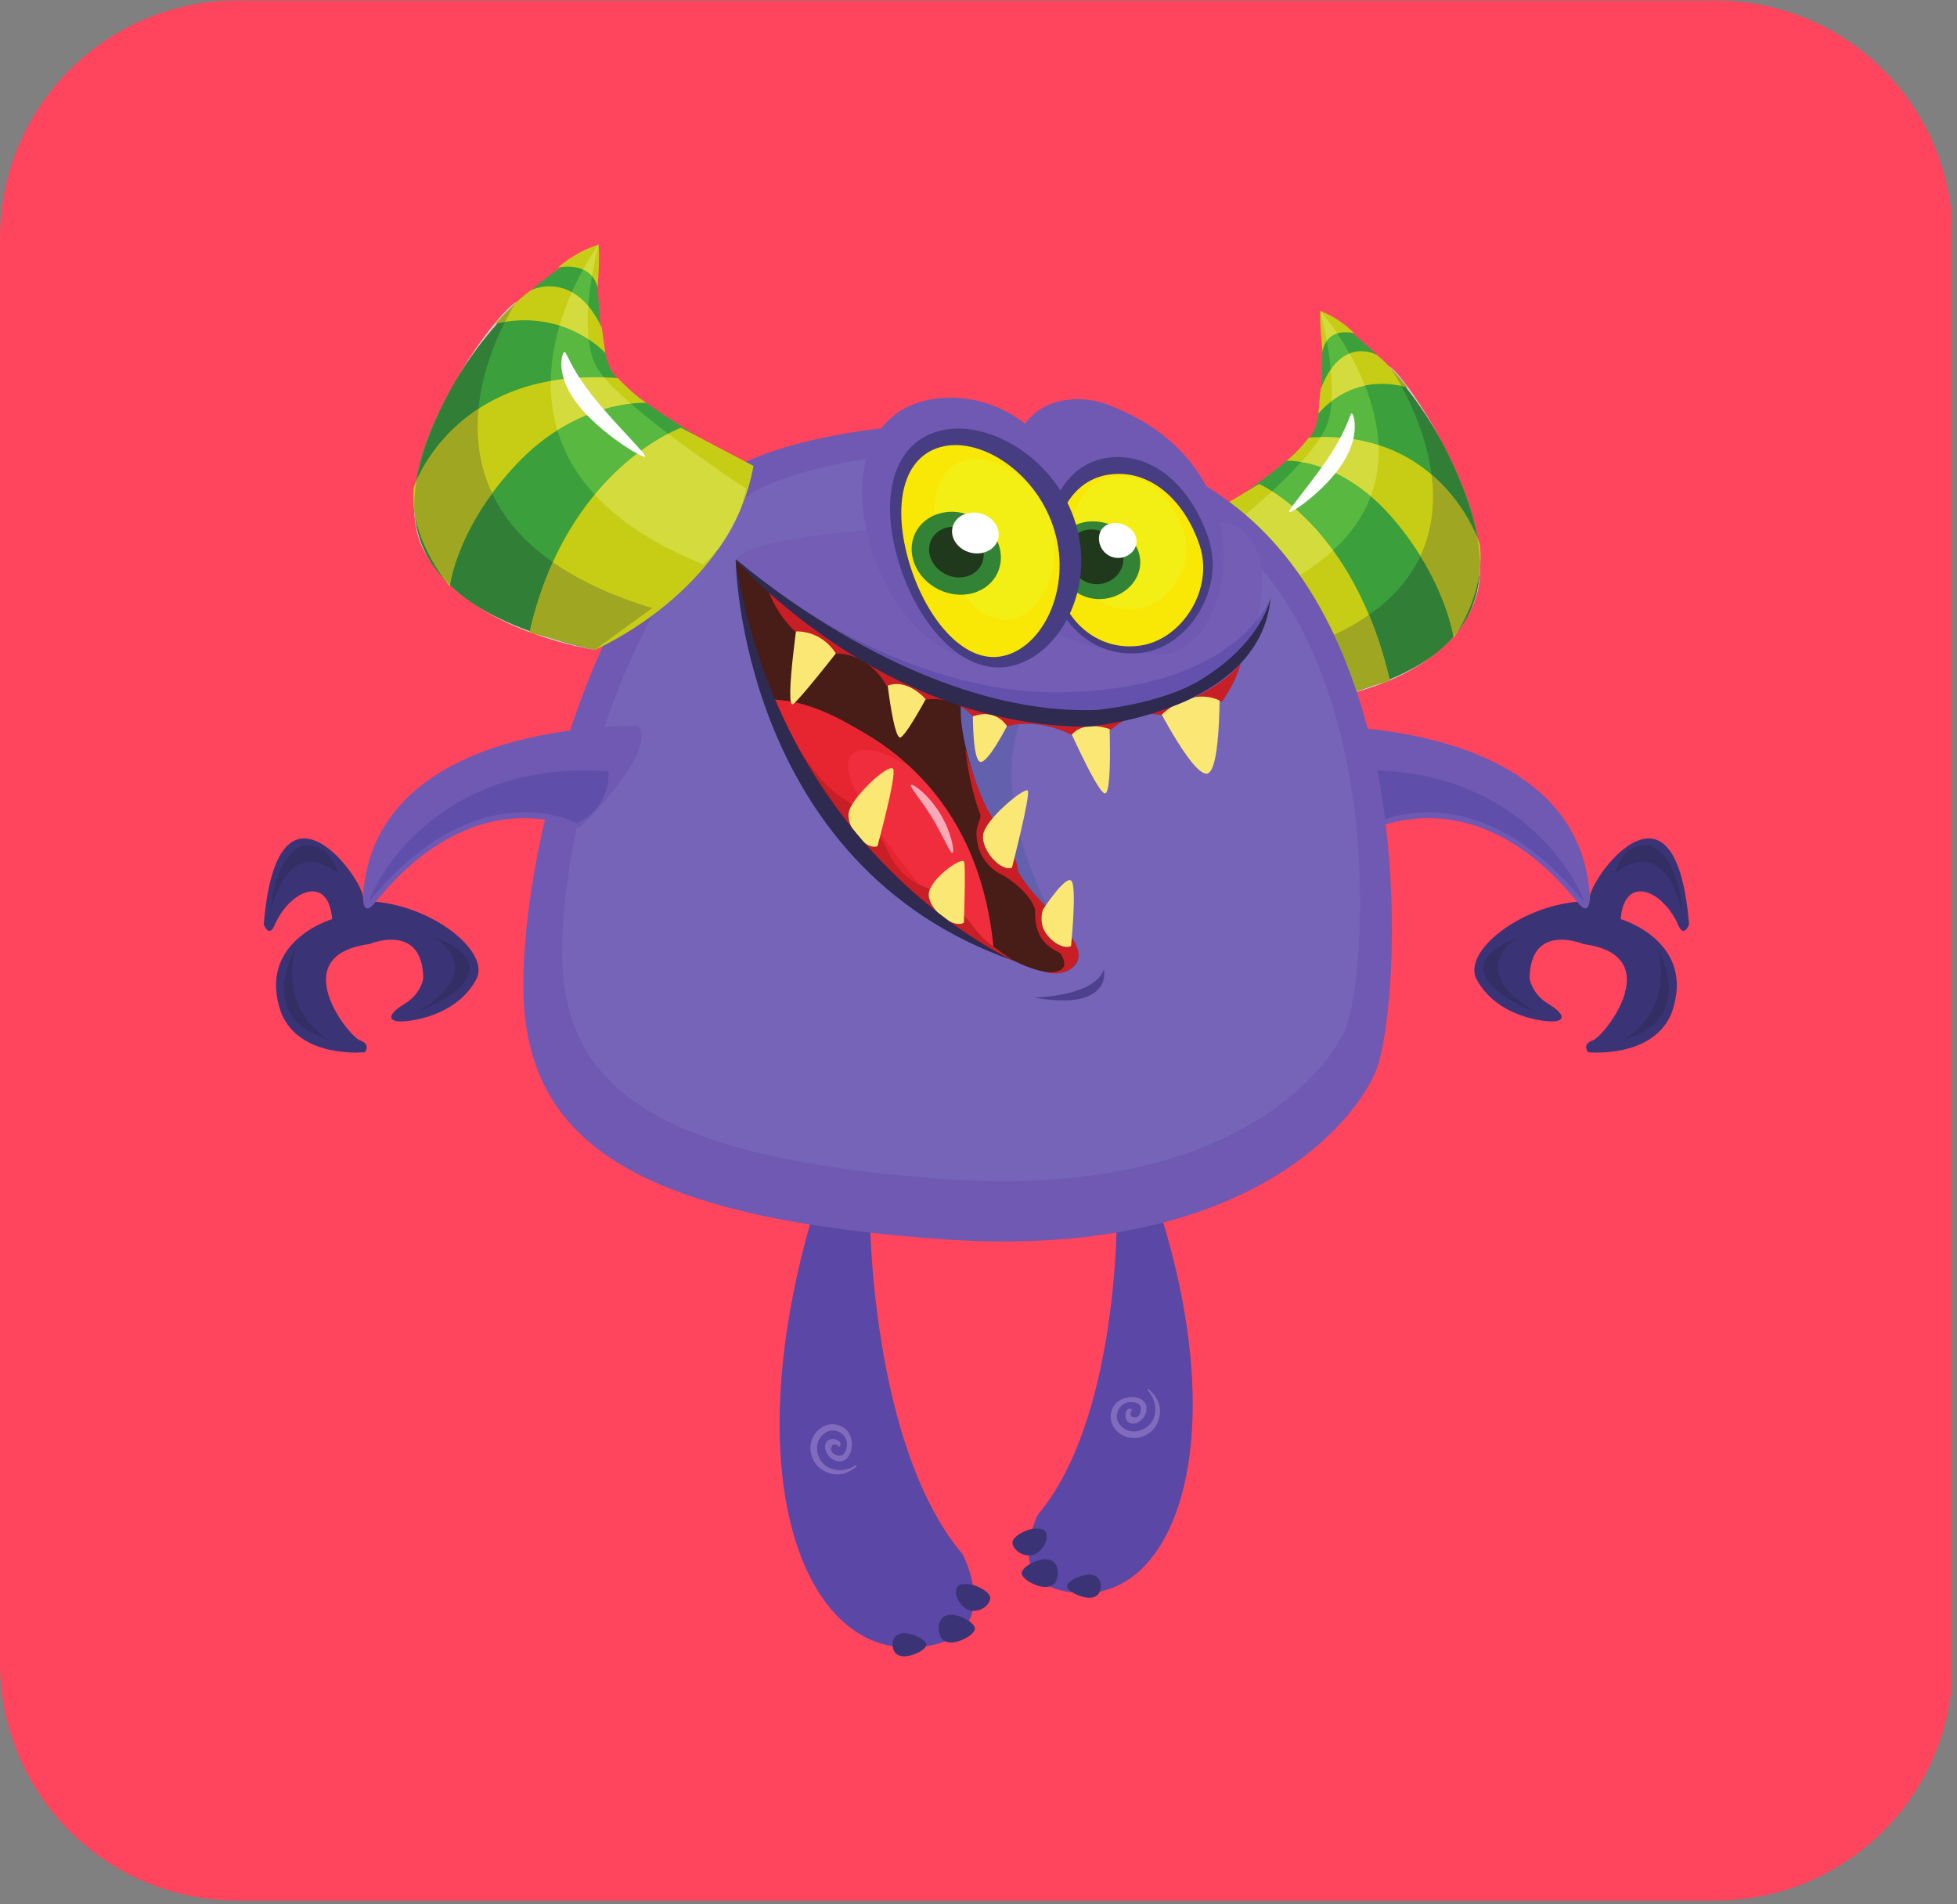 <svg xmlns="http://www.w3.org/2000/svg" xmlns:xlink="http://www.w3.org/1999/xlink" width="626" zoomAndPan="magnify" viewBox="0 0 469.5 456.75" height="609" preserveAspectRatio="xMidYMid meet" version="1.2"><rect x="0" y="0" width="469.5" height="456.75" fill="#808080" stroke="none"/><defs><clipPath id="eb7b091dee"><path d="M 0 0.117 L 469 0.117 L 469 455.898 L 0 455.898 Z M 0 0.117 "/></clipPath><clipPath id="d22289ba2f"><path d="M 56.938 0.117 L 411.566 0.117 C 443.012 0.117 468.504 25.609 468.504 57.059 L 468.504 398.961 C 468.504 430.406 443.012 455.898 411.566 455.898 L 56.938 455.898 C 25.492 455.898 0 430.406 0 398.961 L 0 57.059 C 0 25.609 25.492 0.117 56.938 0.117 Z M 56.938 0.117 "/></clipPath><clipPath id="eb4066d6c9"><path d="M 353.391 201 L 405.223 201 L 405.223 252.609 L 353.391 252.609 Z M 353.391 201 "/></clipPath><clipPath id="cedf643ca4"><path d="M 214 391.75 L 222.344 391.75 L 222.344 397.312 L 214 397.312 Z M 214 391.75 "/></clipPath><clipPath id="5a6b991c9c"><path d="M 133 58.684 L 144 58.684 L 144 70 L 133 70 Z M 133 58.684 "/></clipPath><clipPath id="5c24da4d07"><path d="M 139 58.684 L 144 58.684 L 144 67 L 139 67 Z M 139 58.684 "/></clipPath></defs><g id="fa02eb8315"><g clip-rule="nonzero" clip-path="url(#eb7b091dee)"><g clip-rule="nonzero" clip-path="url(#d22289ba2f)"><path style=" stroke:none;fill-rule:nonzero;fill:#ff445d;fill-opacity:1;" d="M 0 0.117 L 468.242 0.117 L 468.242 455.898 L 0 455.898 Z M 0 0.117 "/></g></g><g clip-rule="nonzero" clip-path="url(#eb4066d6c9)"><path style=" stroke:none;fill-rule:nonzero;fill:#3a3476;fill-opacity:1;" d="M 379.895 216.184 C 364.793 216.961 350.73 228.371 354.242 234.926 C 359.074 243.961 370.688 245.246 373.02 244.988 C 375.352 244.734 375.434 243.211 371.418 240.781 C 367.402 238.352 366.953 234.652 366.953 234.652 C 367.168 221.078 379.895 226.465 379.895 226.465 C 400.301 229.172 384.863 248.633 382.129 249.57 C 379.391 250.508 380.996 252.406 380.996 252.406 C 380.996 252.406 396.574 254.047 401.051 242.961 C 407.121 225.801 388.812 220.469 388.812 220.469 C 389.695 209.613 398.965 213.461 402.652 221.984 C 403.984 225.066 405.223 221.781 405.223 221.781 C 402.086 183.312 382.426 209.293 381.426 214.98 C 380.418 220.668 379.895 216.184 379.895 216.184 "/></g><path style=" stroke:none;fill-rule:nonzero;fill:#6f59b2;fill-opacity:1;" d="M 315.535 174.203 C 315.535 174.203 378.727 172.238 381.426 214.98 C 381.426 214.98 381.602 219.902 378.949 217.004 C 376.301 214.105 357.93 188.461 329.617 198.648 C 329.617 198.648 310.215 179.969 315.535 174.203 "/><path style=" stroke:none;fill-rule:nonzero;fill:#332f65;fill-opacity:1;" d="M 397.574 227.289 C 401.777 243.031 389.504 249.402 389.504 249.402 C 407.684 244.262 397.574 227.289 397.574 227.289 "/><path style=" stroke:none;fill-rule:nonzero;fill:#332f65;fill-opacity:1;" d="M 394.973 202.727 C 388.711 202.727 387.418 209.621 387.418 209.621 C 387.418 209.621 390.41 206.781 393.992 206.781 C 397.336 206.781 401.191 209.262 403.594 218.852 C 403.594 218.852 403.297 206.453 396.016 202.785 C 395.652 202.746 395.305 202.727 394.973 202.727 "/><path style=" stroke:none;fill-rule:nonzero;fill:#332f65;fill-opacity:1;" d="M 364.617 224.629 C 342.445 233.348 369.137 243.102 369.137 243.102 C 350.223 232.5 364.617 224.629 364.617 224.629 "/><path style=" stroke:none;fill-rule:nonzero;fill:#604eab;fill-opacity:1;" d="M 330.395 184.84 C 331.16 188.77 331.781 192.691 332.277 196.555 C 334.391 195.793 337.977 194.828 342.602 194.828 C 351.941 194.828 365.539 198.754 379.895 216.184 C 379.91 216.203 379.918 216.211 379.926 216.211 C 380.164 216.211 377.215 208.363 369.191 200.508 C 361.492 192.965 349.113 185.426 330.395 184.84 "/><path style=" stroke:none;fill-rule:nonzero;fill:#3ba03c;fill-opacity:1;" d="M 296.926 120.105 C 296.66 118.719 312.684 109.359 315.359 102.988 C 318.035 96.617 317.07 74.938 317.07 74.938 C 317.07 74.938 338.137 85.539 350.617 115.961 C 363.094 146.383 347.992 160.223 320.746 167.02 C 320.746 167.02 302.047 146.809 296.926 120.105 "/><path style=" stroke:none;fill-rule:nonzero;fill:#c7cd14;fill-opacity:1;" d="M 302.035 116.102 C 302.035 116.102 324.809 125.77 333.441 163.281 L 320.746 167.02 C 320.746 167.02 293.5 153.32 288.082 124.574 L 302.035 116.102 "/><path style=" stroke:none;fill-rule:nonzero;fill:#c7cd14;fill-opacity:1;" d="M 308.629 110.531 C 308.629 110.531 321.734 109.746 334.309 124.531 C 346.891 139.32 348.738 152.961 348.738 152.961 C 348.738 152.961 356.555 142.094 355 130.492 C 355 130.492 346.238 102.633 314.016 104.977 C 314.016 104.977 311.363 108.457 308.629 110.531 "/><path style=" stroke:none;fill-rule:nonzero;fill:#c7cd14;fill-opacity:1;" d="M 316.301 99.246 C 316.867 98.535 324.406 89.219 337.641 92.941 C 337.641 92.941 333.016 87.148 330.301 85.137 C 330.301 85.137 321.727 80.238 316.773 93.531 L 316.301 99.246 "/><path style=" stroke:none;fill-rule:nonzero;fill:#c7cd14;fill-opacity:1;" d="M 317.297 84.441 C 317.297 84.441 317.691 78.523 324.859 79.918 C 324.859 79.918 321.637 76.434 316.746 74.586 C 316.746 74.586 316.508 76.844 317.297 84.441 "/><path style=" stroke:none;fill-rule:nonzero;fill:#d0d0ce;fill-opacity:1;" d="M 333.332 87.848 C 333.332 87.848 333.438 87.996 333.625 88.285 C 335.719 90.535 337.641 92.941 337.641 92.941 C 337.488 92.898 337.34 92.855 337.188 92.816 C 340.188 96.602 343.219 101.066 346.043 106.289 C 341.164 96.949 335.68 89.551 333.332 87.848 "/><path style=" stroke:none;fill-rule:nonzero;fill:#317f36;fill-opacity:1;" d="M 336.184 92.578 C 338.762 97.301 342.309 105.102 343.43 113.824 C 349.883 119.34 353.148 125.902 354.387 128.879 C 352.98 121.309 349.68 113.258 346.043 106.289 C 343.219 101.066 340.188 96.602 337.188 92.816 C 336.852 92.73 336.516 92.648 336.184 92.578 "/><path style=" stroke:none;fill-rule:nonzero;fill:#d0d0ce;fill-opacity:1;" d="M 332.75 163.484 L 329.297 164.5 C 328.043 164.938 326.754 165.352 325.426 165.746 C 325.449 165.812 325.473 165.883 325.496 165.949 C 327.52 165.398 330.035 164.602 332.75 163.484 M 344.523 156.656 C 341.395 159.105 337.641 161.184 333.367 162.957 C 333.387 163.039 333.402 163.117 333.422 163.203 C 337.059 161.648 340.992 159.527 344.523 156.656 "/><path style=" stroke:none;fill-rule:nonzero;fill:#317f36;fill-opacity:1;" d="M 329.297 164.5 L 325.395 165.648 C 325.406 165.68 325.414 165.711 325.426 165.746 C 326.754 165.352 328.043 164.938 329.297 164.5 M 340.766 133.367 C 338.414 138.406 334.504 143.242 328.426 147.488 C 330.32 152.02 332.012 157.152 333.367 162.957 C 337.641 161.184 341.395 159.105 344.523 156.656 C 346 155.457 347.406 154.129 348.691 152.66 C 348.414 151.043 346.82 143.133 340.766 133.367 "/><path style=" stroke:none;fill-rule:nonzero;fill:#9fa621;fill-opacity:1;" d="M 328.426 147.488 C 325.996 149.188 323.223 150.789 320.062 152.273 C 322.105 156.605 323.871 161.086 325.395 165.648 L 329.297 164.5 L 332.75 163.484 C 332.973 163.391 333.199 163.297 333.422 163.203 C 333.402 163.117 333.387 163.039 333.367 162.957 C 332.012 157.152 330.32 152.02 328.426 147.488 "/><path style=" stroke:none;fill-rule:nonzero;fill:#d0d0ce;fill-opacity:1;" d="M 355.109 135.844 C 355.082 136.137 355.051 136.434 355.02 136.723 C 354.832 140.93 353.816 144.641 352.066 147.914 C 352.641 146.898 353.16 145.832 353.609 144.711 C 354.684 142.043 355.137 139.039 355.109 135.844 "/><path style=" stroke:none;fill-rule:nonzero;fill:#317f36;fill-opacity:1;" d="M 355.02 136.723 C 354.262 143.141 351.379 148.676 349.797 151.316 C 350.621 150.254 351.387 149.117 352.066 147.914 C 353.816 144.641 354.832 140.93 355.02 136.723 "/><path style=" stroke:none;fill-rule:nonzero;fill:#9fa621;fill-opacity:1;" d="M 343.43 113.824 C 344.238 120.129 343.777 126.914 340.766 133.367 C 346.82 143.133 348.414 151.043 348.691 152.66 C 349.07 152.223 349.438 151.777 349.797 151.316 C 351.379 148.676 354.262 143.141 355.02 136.723 C 355.051 136.434 355.082 136.137 355.109 135.844 C 355.086 133.602 354.832 131.266 354.387 128.879 C 353.148 125.902 349.883 119.34 343.43 113.824 "/><path style=" stroke:none;fill-rule:nonzero;fill:#9fa621;fill-opacity:1;" d="M 333.625 88.285 C 334.086 88.98 335.039 90.473 336.184 92.578 C 336.516 92.648 336.852 92.73 337.188 92.816 C 337.34 92.855 337.488 92.898 337.641 92.941 C 337.641 92.941 335.719 90.535 333.625 88.285 "/><path style=" stroke:none;fill-rule:nonzero;fill:#58b840;fill-opacity:1;" d="M 312.156 110.816 C 309.926 113.297 307.438 115.734 305.168 117.836 C 308.551 119.98 314.219 124.324 319.824 132.023 C 324.324 127.895 327.195 123.496 328.855 119.039 C 322.164 113.332 315.895 111.438 312.156 110.816 M 327.465 92.492 C 324.02 93.227 321.328 94.789 319.449 96.23 C 319.246 99.301 318.68 101.242 318.168 102.395 C 317.816 103.176 317.363 104 316.828 104.844 C 317.156 104.84 317.48 104.836 317.805 104.836 C 322.68 104.836 326.965 105.555 330.719 106.75 C 330.496 101.703 329.191 96.84 327.465 92.492 M 320.797 79.988 C 319.602 80.363 318.812 81.059 318.293 81.789 C 318.754 84.332 319.066 86.602 319.258 88.617 C 320.715 86.539 322.285 85.387 323.766 84.797 C 322.75 82.992 321.73 81.375 320.797 79.988 "/><path style=" stroke:none;fill-rule:nonzero;fill:#d3db3d;fill-opacity:1;" d="M 305.168 117.836 C 302.449 120.352 300.043 122.387 298.766 123.441 C 300.168 124.637 301.527 125.895 302.844 127.211 C 306.156 130.523 309.141 134.133 311.824 137.965 C 314.934 136.07 317.578 134.082 319.824 132.023 C 314.219 124.324 308.551 119.98 305.168 117.836 "/><path style=" stroke:none;fill-rule:nonzero;fill:#d3db3d;fill-opacity:1;" d="M 317.805 104.836 C 317.48 104.836 317.156 104.84 316.828 104.844 C 315.609 106.762 313.969 108.805 312.156 110.816 C 315.895 111.438 322.164 113.332 328.855 119.039 C 330.387 114.938 330.898 110.781 330.719 106.75 C 326.965 105.555 322.68 104.836 317.805 104.836 "/><path style=" stroke:none;fill-rule:nonzero;fill:#d3db3d;fill-opacity:1;" d="M 323.766 84.797 C 322.285 85.387 320.715 86.539 319.258 88.617 C 319.559 91.707 319.582 94.215 319.449 96.23 C 321.328 94.789 324.02 93.227 327.465 92.492 C 326.352 89.684 325.059 87.086 323.766 84.797 "/><path style=" stroke:none;fill-rule:nonzero;fill:#d3db3d;fill-opacity:1;" d="M 316.746 74.586 C 317.387 77.207 317.895 79.598 318.293 81.789 C 318.812 81.059 319.602 80.363 320.797 79.988 C 318.516 76.598 316.746 74.586 316.746 74.586 "/><path style=" stroke:none;fill-rule:nonzero;fill:#fdfefd;fill-opacity:1;" d="M 324.383 99.223 C 324.871 99.656 326.32 104.535 322.16 111.051 C 317.996 117.566 309.805 123.246 309.316 122.812 C 308.824 122.379 315.281 115.148 319.441 108.633 C 323.605 102.121 323.895 98.785 324.383 99.223 "/><path style=" stroke:none;fill-rule:nonzero;fill:#5a47a6;fill-opacity:1;" d="M 267.875 293.918 C 267.875 293.918 267.875 341.023 249.031 363.293 C 249.031 363.293 239.555 381.375 259.312 382.133 C 281.582 382.988 295.281 347.016 279.012 293.059 C 279.012 293.059 270.445 288.777 267.875 293.918 "/><path style=" stroke:none;fill-rule:nonzero;fill:#3a3476;fill-opacity:1;" d="M 255.992 380.5 C 255.992 381.621 259.102 383.27 261.34 383.27 C 263.586 383.27 264.109 381.621 264.109 380.5 C 264.109 379.379 263.586 377.73 261.34 377.73 C 259.102 377.73 255.992 379.379 255.992 380.5 "/><path style=" stroke:none;fill-rule:nonzero;fill:#3a3476;fill-opacity:1;" d="M 245.105 377.367 C 245.105 378.711 248.426 380.684 250.82 380.684 C 253.215 380.684 253.777 378.711 253.777 377.367 C 253.777 376.02 253.215 374.043 250.82 374.043 C 248.426 374.043 245.105 376.02 245.105 377.367 "/><path style=" stroke:none;fill-rule:nonzero;fill:#3a3476;fill-opacity:1;" d="M 242.891 369.98 C 242.891 371.328 244.555 373.117 246.949 373.117 C 249.348 373.117 251.102 370.219 251.102 368.879 C 251.102 367.531 251.004 366.66 248.605 366.66 C 246.211 366.66 242.891 368.641 242.891 369.98 "/><path style=" stroke:none;fill-rule:nonzero;fill:#806bbc;fill-opacity:1;" d="M 275.488 333.195 C 275.336 333.195 275.211 333.43 275.348 333.562 C 277.293 335.52 278.047 339.375 275.766 341.77 C 274.805 342.773 273.371 343.375 271.992 343.375 C 271.195 343.375 270.414 343.172 269.762 342.73 C 268.996 342.215 268.316 341.531 268.066 340.59 C 267.609 338.898 268.652 336.781 270.586 336.426 C 270.844 336.375 271.137 336.348 271.438 336.348 C 272.652 336.348 273.977 336.824 273.648 338.375 C 273.504 339.441 273.047 339.973 272.281 339.973 C 272.02 339.973 271.727 339.91 271.398 339.789 C 271.348 339.629 271.309 339.465 271.266 339.309 C 271.188 338.996 271.246 338.703 271.445 338.41 C 271.676 338.254 271.535 337.973 271.336 337.93 C 271.25 337.91 271.164 337.902 271.086 337.902 C 269.883 337.902 269.727 339.969 270.297 340.73 C 270.715 341.297 271.246 341.527 271.801 341.527 C 273.023 341.527 274.359 340.402 274.797 339.242 C 275.832 336.504 273.816 335.129 271.523 335.129 C 269.656 335.129 267.605 336.043 266.863 337.879 C 265.316 341.699 268.512 344.973 272.078 344.973 C 272.656 344.973 273.246 344.883 273.828 344.699 C 276.418 343.883 277.984 341.781 278.27 339.113 C 278.527 336.656 277.27 334.723 275.602 333.242 C 275.562 333.211 275.523 333.195 275.488 333.195 "/><path style=" stroke:none;fill-rule:nonzero;fill:#5a47a6;fill-opacity:1;" d="M 208.664 290.738 C 208.664 290.738 208.664 346.512 230.973 372.879 C 230.973 372.879 242.199 394.289 218.809 395.188 C 192.438 396.203 176.215 353.613 195.48 289.723 C 195.48 289.723 205.621 284.652 208.664 290.738 "/><g clip-rule="nonzero" clip-path="url(#cedf643ca4)"><path style=" stroke:none;fill-rule:nonzero;fill:#3a3476;fill-opacity:1;" d="M 222.25 394.543 C 222.25 395.664 219.141 397.312 216.898 397.312 C 214.656 397.312 214.133 395.664 214.133 394.543 C 214.133 393.422 214.656 391.777 216.898 391.777 C 219.141 391.777 222.25 393.422 222.25 394.543 "/></g><path style=" stroke:none;fill-rule:nonzero;fill:#3a3476;fill-opacity:1;" d="M 233.879 390.672 C 233.879 392.016 230.555 393.992 228.16 393.992 C 225.766 393.992 225.203 392.016 225.203 390.672 C 225.203 389.324 225.766 387.348 228.16 387.348 C 230.555 387.348 233.879 389.324 233.879 390.672 "/><path style=" stroke:none;fill-rule:nonzero;fill:#3a3476;fill-opacity:1;" d="M 237.566 383.285 C 237.566 384.633 235.902 386.422 233.508 386.422 C 231.109 386.422 229.355 383.527 229.355 382.18 C 229.355 380.832 229.453 379.965 231.852 379.965 C 234.246 379.965 237.566 381.945 237.566 383.285 "/><path style=" stroke:none;fill-rule:nonzero;fill:#806bbc;fill-opacity:1;" d="M 199.715 341.633 C 196.609 341.633 194.008 344.766 194.473 348.137 C 194.84 350.828 196.652 352.73 199.227 353.461 C 199.773 353.617 200.309 353.688 200.828 353.688 C 202.562 353.688 204.125 352.898 205.465 351.828 C 205.621 351.699 205.473 351.484 205.305 351.484 C 205.27 351.484 205.23 351.5 205.195 351.523 C 204.184 352.23 202.84 352.641 201.488 352.641 C 199.816 352.641 198.125 352.012 197.035 350.547 C 195.727 348.777 195.617 346.016 197.109 344.465 C 197.746 343.797 198.531 343.242 199.5 343.156 C 199.594 343.145 199.688 343.141 199.777 343.141 C 201.441 343.141 203.16 344.48 203.18 346.344 C 203.199 347.484 202.742 349.184 201.449 349.184 C 201.234 349.184 201 349.137 200.738 349.035 C 199.367 348.602 199.031 347.781 199.727 346.574 C 199.895 346.555 200.059 346.543 200.223 346.527 C 200.254 346.523 200.281 346.523 200.312 346.523 C 200.594 346.523 200.852 346.633 201.078 346.859 C 201.129 346.969 201.211 347.012 201.297 347.012 C 201.41 347.012 201.527 346.938 201.57 346.832 C 201.996 345.777 200.746 345.176 199.742 345.176 C 199.453 345.176 199.184 345.227 198.98 345.328 C 196.973 346.34 198.141 349.102 199.688 350.016 C 200.336 350.398 200.93 350.566 201.461 350.566 C 204.68 350.566 205.598 344.426 202.379 342.43 C 201.488 341.879 200.582 341.633 199.715 341.633 "/><path style=" stroke:none;fill-rule:nonzero;fill:#6f59b2;fill-opacity:1;" d="M 126.273 246.418 C 130.766 274.852 154.707 292.309 226.531 297.293 C 298.355 302.285 325.289 269.363 330.277 256.395 C 335.262 243.426 341.25 165.617 302.844 127.211 C 264.438 88.805 187.879 102.082 173.16 114.242 C 138.746 142.672 121.785 217.988 126.273 246.418 "/><path style=" stroke:none;fill-rule:nonzero;fill:#7564b8;fill-opacity:1;" d="M 230.215 108.391 C 206.617 108.391 185.691 113.996 178.738 119.398 C 178.34 120.52 177.902 121.609 177.434 122.676 C 176.105 126.215 174.359 129.004 172.773 131.055 C 167.984 138.109 161.938 143.609 156.527 147.617 C 151.98 156.008 148.121 165.164 144.973 174.426 C 148 174.23 150.348 174.191 151.695 174.191 C 152.52 174.191 152.965 174.203 152.965 174.203 C 158.289 179.969 138.887 198.648 138.887 198.648 C 138.715 198.586 138.547 198.527 138.375 198.469 C 135.047 214.25 134.035 228.5 135.496 237.496 C 139.621 262.867 161.621 278.449 227.617 282.898 C 232.199 283.211 236.59 283.355 240.781 283.355 C 296.957 283.355 318.68 257.168 322.945 246.398 C 327.305 235.383 332.496 171.965 302.578 136.312 C 302.914 139.41 302.629 143.363 301.648 148.637 C 304.047 145.637 304.828 143.461 304.828 143.461 C 304.828 143.461 304.227 148.25 300.457 153.965 C 299.852 155.812 298.891 157.504 297.664 159.047 C 296.699 162.785 295.102 165.309 293.172 168.391 C 293.172 168.391 292.969 168.246 292.59 168.055 C 292.496 175.332 291.922 185.586 289.43 185.586 C 286.84 185.582 281.777 177.055 278.707 171.414 C 278.664 171.457 278.617 171.496 278.57 171.539 C 278.57 171.539 277.629 171.293 276.137 171.293 C 275.984 171.293 275.824 171.297 275.66 171.301 C 273.645 171.879 271.707 172.359 269.938 172.75 C 268.836 173.297 267.707 174.035 266.594 175.023 C 266.594 175.023 266.457 174.969 266.211 174.883 C 266.371 180.812 266.422 190.324 265.094 190.324 C 263.859 190.32 259.863 182.129 257.133 176.207 C 257.109 176.234 257.086 176.262 257.062 176.289 C 257.062 176.289 252.309 173.613 246.293 173.613 C 245.68 173.613 245.055 173.641 244.422 173.699 C 242.258 180.25 239.727 196.16 252.918 220.578 C 257.203 225.641 259.859 228.719 258.078 231.203 C 257.312 232.277 255.836 233.359 253.082 233.359 C 247.238 233.359 235.645 228.48 212.883 208.289 C 179.41 178.602 176.496 134.328 176.496 134.328 C 181.66 126.324 240.734 125.199 273.574 125.199 C 280.977 125.199 287.051 125.254 290.867 125.305 C 273.715 112.719 250.934 108.391 230.215 108.391 "/><path style=" stroke:none;fill-rule:nonzero;fill:#6361ad;fill-opacity:1;" d="M 230.516 169.465 C 230.285 172.859 231.07 179.48 235.652 192.188 C 240.598 205.914 247.883 214.621 252.918 220.578 C 239.727 196.16 242.258 180.25 244.422 173.699 C 243.488 173.789 242.539 173.953 241.578 174.203 C 241.578 174.203 241.578 174.199 241.578 174.199 C 239.809 177.547 237.176 182.078 235.555 182.734 C 235.473 182.766 235.395 182.781 235.316 182.781 C 233.801 182.781 233.453 176.375 233.398 171.84 C 233.387 171.844 233.375 171.848 233.363 171.852 C 233.363 171.852 232.398 170.598 230.516 169.465 "/><path style=" stroke:none;fill-rule:nonzero;fill:#481c17;fill-opacity:1;" d="M 176.496 134.328 C 176.496 134.328 179.41 178.602 212.883 208.289 C 246.359 237.98 255.676 234.559 258.078 231.203 C 261.957 225.793 244.809 217.586 235.652 192.188 C 227.25 168.887 231.609 166.051 231.609 166.051 C 231.609 166.051 213.066 127.836 176.496 134.328 "/><path style=" stroke:none;fill-rule:nonzero;fill:#ef2d3d;fill-opacity:1;" d="M 185.207 167.688 C 185.207 167.688 233.645 173.664 238.426 228.055 C 238.426 228.055 199.578 208.523 185.207 167.688 "/><path style=" stroke:none;fill-rule:nonzero;fill:#e72530;fill-opacity:1;" d="M 218.41 184.109 C 218.41 184.109 209.457 177.965 204.93 180.492 C 197.324 184.738 221.125 212.914 221.125 212.914 C 221.125 212.914 195.156 196.59 185.297 168.023 C 185.297 168.023 196.918 166.039 218.41 184.109 "/><path style=" stroke:none;fill-rule:nonzero;fill:#c81e25;fill-opacity:1;" d="M 231.621 179.582 C 231.621 179.582 235.02 192.863 239.211 197.684 C 239.211 197.684 244.02 204.844 244.25 209.047 C 246.949 214.922 260.242 224.965 258.652 229.941 C 258.652 229.941 257.422 234.84 250.516 233.129 C 250.516 233.129 257.871 234.145 254.395 228.684 C 251.629 227.316 248.031 225.195 248.34 218.266 C 247.16 213.812 240.703 209.988 240.703 209.988 C 240.703 209.988 234.395 207.668 234.262 200.016 C 234.223 197.922 235.328 196.648 235.223 195.535 C 232.348 188.043 231.621 179.582 231.621 179.582 "/><path style=" stroke:none;fill-rule:nonzero;fill:#fbe874;fill-opacity:1;" d="M 292.547 160.949 C 292.547 160.949 293.293 185.594 289.43 185.586 C 285.566 185.578 276.168 166.551 276.168 166.551 L 266.043 170.25 C 266.043 170.25 267.027 190.328 265.094 190.324 C 263.16 190.32 254.449 170.23 254.449 170.23 L 243.422 170.531 C 243.422 170.531 238.172 181.676 235.555 182.734 C 232.938 183.789 233.426 167.434 233.426 167.434 L 224.227 163.699 C 224.227 163.699 218.18 175.48 216.129 176.855 C 214.082 178.234 211.965 155.715 211.965 155.715 L 204.586 151.559 C 204.586 151.559 192.73 166.938 190.344 168.848 C 187.949 170.754 191.98 144.102 191.98 144.102 C 191.98 144.102 220.582 166.352 257.301 164.605 C 294.02 162.867 293.012 155.43 292.547 160.949 "/><path style=" stroke:none;fill-rule:nonzero;fill:#c81e25;fill-opacity:1;" d="M 297.719 158.828 C 296.762 162.688 295.137 165.25 293.172 168.391 C 293.172 168.391 286.93 163.93 278.57 171.539 C 278.57 171.539 272.32 169.914 266.594 175.023 C 266.594 175.023 260.348 172.453 257.062 176.289 C 257.062 176.289 249.625 172.102 241.578 174.203 C 241.578 174.203 239.145 169.801 233.363 171.852 C 233.363 171.852 229.504 166.836 222.172 167.824 C 222.172 167.824 217.719 162.473 212.707 164.578 C 212.707 164.578 209.148 156.891 200.512 156.766 C 200.512 156.766 197.547 151.309 190.758 151.461 C 190.758 151.461 186.832 148.117 184.461 142.047 C 184.461 142.047 209.316 164.184 244.562 172.09 C 277.488 177.938 297.719 158.828 297.719 158.828 "/><path style=" stroke:none;fill-rule:nonzero;fill:#745eb5;fill-opacity:1;" d="M 295.273 125.371 C 295.273 125.371 183.68 123.188 176.496 134.328 C 176.496 134.328 217.684 174.871 260.996 174.309 C 260.996 174.309 296.887 170.398 300.844 152.559 C 304.801 134.719 302.258 129.844 295.273 125.371 "/><path style=" stroke:none;fill-rule:nonzero;fill:#6357ae;fill-opacity:1;" d="M 304.828 143.461 C 304.828 143.461 304.047 145.637 301.648 148.637 C 301.418 149.867 301.152 151.176 300.844 152.559 C 300.738 153.039 300.609 153.508 300.457 153.965 C 304.227 148.25 304.828 143.461 304.828 143.461 "/><path style=" stroke:none;fill-rule:nonzero;fill:#6451ad;fill-opacity:1;" d="M 178.52 136.035 C 187.523 143.477 225.039 172.719 258.309 172.719 C 259.723 172.719 261.129 172.664 262.523 172.555 C 284.816 170.809 295.441 161.57 300.457 153.965 C 300.609 153.508 300.738 153.039 300.844 152.559 C 301.152 151.176 301.418 149.867 301.648 148.637 C 296.453 155.141 283.676 165.527 254.867 166.051 C 254.383 166.059 253.887 166.062 253.402 166.062 C 217.762 166.062 186.586 142.629 178.52 136.035 M 176.496 134.328 C 176.496 134.328 177.199 134.957 178.52 136.035 C 177.203 134.949 176.496 134.328 176.496 134.328 "/><path style=" stroke:none;fill-rule:nonzero;fill:#2e2a50;fill-opacity:1;" d="M 262.723 170.332 C 224.445 171.367 188.066 143.777 176.609 134.188 C 176.574 134.234 176.527 134.281 176.496 134.328 C 176.496 134.328 217.684 174.871 260.996 174.309 C 260.996 174.309 302.23 170.996 304.828 143.461 C 304.832 143.445 302.828 154.023 288.109 163.047 C 278.289 169.066 262.723 170.332 262.723 170.332 "/><path style=" stroke:none;fill-rule:nonzero;fill:#f9aab8;fill-opacity:1;" d="M 218.559 188.273 C 218.031 188.551 220.875 191.656 223.625 196.164 C 226.379 200.672 227.996 204.887 228.523 204.605 C 229.051 204.32 228.285 199.656 225.535 195.148 C 222.781 190.637 219.082 187.992 218.559 188.273 "/><path style=" stroke:none;fill-rule:nonzero;fill:#c81e25;fill-opacity:1;" d="M 190.824 178.402 C 190.824 178.402 195.809 186.699 200.566 190.328 C 203.996 192.945 206.34 193.48 207.578 197.211 C 207.578 197.211 210.934 199.797 212.691 203.594 C 216.844 212.562 221.215 211.637 226.844 215.445 C 231.008 218.266 233.859 223.277 236.176 225.344 C 238.496 227.402 243.246 230.484 243.246 230.484 C 243.246 230.484 230.613 225.465 219.102 215.348 C 199.301 197.949 190.824 178.402 190.824 178.402 "/><path style=" stroke:none;fill-rule:nonzero;fill:#fbe874;fill-opacity:1;" d="M 256.949 226.953 C 256.949 226.953 258.266 214.059 257.211 211.555 C 256.152 209.051 250.262 218.125 250.262 218.125 C 250.262 218.125 249.234 220.586 250.535 223.195 C 251.613 225.352 254.789 227.863 256.949 226.953 "/><path style=" stroke:none;fill-rule:nonzero;fill:#fbe874;fill-opacity:1;" d="M 242.781 208.129 C 242.781 208.129 247.305 190.562 246.566 189.656 C 245.828 188.746 236.324 196.543 235.863 200.258 C 235.398 203.977 240.164 209.188 242.781 208.129 "/><path style=" stroke:none;fill-rule:nonzero;fill:#fbe874;fill-opacity:1;" d="M 210.508 202.977 C 210.508 202.977 215.09 186.238 214.293 184.5 C 213.5 182.762 204.051 191.387 203.59 195.105 C 203.129 198.82 207.891 204.031 210.508 202.977 "/><path style=" stroke:none;fill-rule:nonzero;fill:#fbe874;fill-opacity:1;" d="M 231.242 221.332 C 231.242 221.332 231.727 208.125 231.301 206.727 C 230.875 205.332 222.504 211.137 222.82 214.863 C 223.137 218.594 228.895 222.844 231.242 221.332 "/><path style=" stroke:none;fill-rule:nonzero;fill:#2e2a50;fill-opacity:1;" d="M 176.496 134.328 C 176.496 134.328 211.145 173.926 259.809 174.234 C 259.809 174.234 216.926 170.93 176.496 134.328 "/><path style=" stroke:none;fill-rule:nonzero;fill:#2e2a50;fill-opacity:1;" d="M 176.496 134.328 C 176.496 134.328 177.445 207.629 243.246 230.484 C 243.246 230.484 187.812 206.094 176.496 134.328 "/><path style=" stroke:none;fill-rule:nonzero;fill:#4d418e;fill-opacity:1;" d="M 264.84 232.562 C 264.84 232.562 267.141 242.668 248.031 239.293 C 248.031 239.293 262.414 239.152 264.84 232.562 "/><path style=" stroke:none;fill-rule:nonzero;fill:#6f59b2;fill-opacity:1;" d="M 265.934 97.129 C 259.273 94.566 250.383 95.348 245.938 101.645 C 239.641 96.73 231.746 94.594 224.16 95.676 C 210.121 97.676 204.031 110.742 208.066 128.004 C 212.105 145.273 224.75 160.199 238.785 158.203 C 243.824 157.484 248.148 154.57 251.445 150.34 C 258.695 155.605 268.215 156.625 278.23 156.945 C 295.34 157.488 306.172 112.605 265.934 97.129 "/><path style=" stroke:none;fill-rule:nonzero;fill:#463d83;fill-opacity:1;" d="M 251.43 137.324 C 253.41 150.512 263.547 158.273 274.453 156.508 C 285.363 154.742 293.906 141.234 289.934 129.195 C 285.746 116.523 276.25 108.113 265.34 109.879 C 254.434 111.645 249.445 124.141 251.43 137.324 "/><path style=" stroke:none;fill-rule:nonzero;fill:#f9e806;fill-opacity:1;" d="M 253.227 138.043 C 254.965 149.621 264.035 156.41 273.824 154.824 C 283.617 153.242 291.316 141.344 287.789 130.785 C 284.07 119.664 275.574 112.305 265.781 113.891 C 255.996 115.477 251.488 126.469 253.227 138.043 "/><path style=" stroke:none;fill-rule:nonzero;fill:#f3ef15;fill-opacity:1;" d="M 257.262 133.043 C 258.605 141.988 265.613 147.23 273.176 146.008 C 280.742 144.781 286.691 135.594 283.965 127.434 C 281.09 118.84 274.527 113.156 266.961 114.383 C 259.398 115.605 255.918 124.098 257.262 133.043 "/><path style=" stroke:none;fill-rule:nonzero;fill:#338337;fill-opacity:1;" d="M 253.797 135.691 C 255.004 140.789 259.719 144.34 265.117 143.621 C 270.52 142.898 274.559 138.184 273.348 133.082 C 272.141 127.984 266.145 124.434 260.746 125.152 C 255.344 125.875 252.586 130.594 253.797 135.691 "/><path style=" stroke:none;fill-rule:nonzero;fill:#20381c;fill-opacity:1;" d="M 256.453 134.441 C 257.305 138.035 260.461 140.559 264.02 140.082 C 267.582 139.605 270.203 136.312 269.352 132.719 C 268.5 129.125 264.5 126.594 260.938 127.066 C 257.375 127.543 255.602 130.848 256.453 134.441 "/><path style=" stroke:none;fill-rule:nonzero;fill:#ffffff;fill-opacity:1;" d="M 263.77 130.23 C 264.312 132.523 266.434 134.121 268.863 133.797 C 271.297 133.473 273.113 131.348 272.57 129.051 C 272.027 126.758 269.328 125.16 266.895 125.484 C 264.465 125.812 263.227 127.934 263.77 130.23 "/><path style=" stroke:none;fill-rule:nonzero;fill:#463d83;fill-opacity:1;" d="M 214.863 132.121 C 218.738 147.867 229.742 161.605 241.43 159.984 C 253.117 158.363 262.398 142.953 258.52 127.211 C 254.652 111.465 239.09 101.352 227.402 102.973 C 215.715 104.59 210.988 116.379 214.863 132.121 "/><path style=" stroke:none;fill-rule:nonzero;fill:#f9e806;fill-opacity:1;" d="M 217.484 132.598 C 220.922 146.578 230.195 158.84 239.797 157.512 C 249.391 156.18 256.789 142.617 253.352 128.641 C 249.91 114.66 236.941 105.562 227.344 106.895 C 217.742 108.227 214.043 118.621 217.484 132.598 "/><path style=" stroke:none;fill-rule:nonzero;fill:#f3ef15;fill-opacity:1;" d="M 225.215 129.691 C 227.82 140.281 234.848 149.574 242.121 148.566 C 249.387 147.559 254.992 137.281 252.387 126.695 C 249.781 116.105 239.957 109.215 232.688 110.223 C 225.418 111.23 222.613 119.105 225.215 129.691 "/><path style=" stroke:none;fill-rule:nonzero;fill:#338337;fill-opacity:1;" d="M 219.121 134.461 C 220.746 139.871 226.676 143.473 232.363 142.512 C 238.047 141.547 241.336 136.383 239.711 130.973 C 238.086 125.562 232.156 121.953 226.473 122.922 C 220.789 123.883 217.496 129.047 219.121 134.461 "/><path style=" stroke:none;fill-rule:nonzero;fill:#20381c;fill-opacity:1;" d="M 223.152 133.5 C 224.152 136.809 227.773 139.012 231.25 138.426 C 234.727 137.836 236.738 134.68 235.746 131.367 C 234.75 128.062 231.129 125.855 227.652 126.445 C 224.176 127.031 222.16 130.191 223.152 133.5 "/><path style=" stroke:none;fill-rule:nonzero;fill:#ffffff;fill-opacity:1;" d="M 228.598 128.762 C 229.398 131.426 232.461 133.176 235.449 132.672 C 238.438 132.168 240.203 129.598 239.406 126.934 C 238.602 124.27 235.535 122.52 232.551 123.027 C 229.566 123.531 227.793 126.098 228.598 128.762 "/><path style=" stroke:none;fill-rule:nonzero;fill:#3ba03c;fill-opacity:1;" d="M 169.773 106.914 C 170.039 105.453 150.059 95.34 146.516 88.594 C 142.977 81.844 143.219 59.051 143.219 59.051 C 143.219 59.051 117.938 69.852 104.004 101.652 C 90.074 133.453 109.121 148.27 142.699 155.875 C 142.699 155.875 164.668 134.926 169.773 106.914 "/><path style=" stroke:none;fill-rule:nonzero;fill:#c7cd14;fill-opacity:1;" d="M 163.363 102.613 C 163.363 102.613 135.957 112.402 127.031 151.727 L 142.699 155.875 C 142.699 155.875 175.391 141.918 180.77 111.762 L 163.363 102.613 "/><path style=" stroke:none;fill-rule:nonzero;fill:#c7cd14;fill-opacity:1;" d="M 155.062 96.645 C 155.062 96.645 139.02 95.598 124.293 110.945 C 109.566 126.289 107.895 140.613 107.895 140.613 C 107.895 140.613 97.875 129.047 99.277 116.867 C 99.277 116.867 108.777 87.699 148.242 90.707 C 148.242 90.707 151.637 94.414 155.062 96.645 "/><path style=" stroke:none;fill-rule:nonzero;fill:#c7cd14;fill-opacity:1;" d="M 145.203 84.637 C 144.48 83.879 134.867 73.953 118.863 77.648 C 118.863 77.648 124.262 71.629 127.496 69.559 C 127.496 69.559 137.758 64.543 144.383 78.621 L 145.203 84.637 "/><g clip-rule="nonzero" clip-path="url(#5a6b991c9c)"><path style=" stroke:none;fill-rule:nonzero;fill:#c7cd14;fill-opacity:1;" d="M 143.352 69.043 C 143.352 69.043 142.609 62.809 133.918 64.156 C 133.918 64.156 137.703 60.547 143.598 58.684 C 143.598 58.684 143.984 61.066 143.352 69.043 "/></g><path style=" stroke:none;fill-rule:nonzero;fill:#d0d0ce;fill-opacity:1;" d="M 127.879 151.953 C 136.031 154.914 142.699 155.875 142.699 155.875 C 138.996 155.035 135.469 154.109 132.141 153.082 L 127.879 151.953 M 113.195 144.57 C 117.637 147.648 122.539 149.953 127.047 151.648 C 127.066 151.559 127.086 151.477 127.105 151.391 C 121.805 149.453 117.129 147.199 113.195 144.57 M 99.375 122.492 C 99.48 125.859 100.16 129.027 101.586 131.852 C 102.188 133.039 102.867 134.172 103.609 135.246 C 101.332 131.773 99.93 127.852 99.523 123.418 C 99.469 123.109 99.418 122.801 99.375 122.492 M 123.91 72.359 C 121.113 74.109 114.734 81.797 109.184 91.539 C 112.402 86.094 115.91 81.449 119.41 77.523 C 119.227 77.562 119.047 77.605 118.863 77.648 C 118.863 77.648 121.18 75.066 123.684 72.703 C 123.828 72.477 123.91 72.359 123.91 72.359 "/><path style=" stroke:none;fill-rule:nonzero;fill:#317f36;fill-opacity:1;" d="M 132.141 153.082 C 135.469 154.109 138.996 155.035 142.699 155.875 L 132.141 153.082 M 99.523 123.418 C 99.93 127.852 101.332 131.773 103.609 135.246 C 104.496 136.527 105.477 137.734 106.535 138.871 C 104.488 136.07 100.727 130.191 99.523 123.418 M 118.066 118.332 C 110 129.316 108.223 138.504 107.941 140.297 C 109.57 141.863 111.344 143.285 113.195 144.57 C 117.129 147.199 121.805 149.453 127.105 151.391 C 128.547 145.152 130.449 139.668 132.633 134.848 C 125.398 129.793 120.809 124.133 118.066 118.332 M 121.145 77.203 C 120.574 77.293 119.996 77.398 119.41 77.523 C 115.91 81.449 112.402 86.094 109.184 91.539 C 105.035 98.812 101.348 107.23 99.953 115.18 C 101.465 111.793 105.715 103.988 114.797 98.055 C 115.633 89.426 118.781 81.852 121.145 77.203 "/><path style=" stroke:none;fill-rule:nonzero;fill:#9fa621;fill-opacity:1;" d="M 132.633 134.848 C 130.449 139.668 128.547 145.152 127.105 151.391 C 127.086 151.477 127.066 151.559 127.047 151.648 C 127.328 151.75 127.602 151.852 127.879 151.953 L 132.141 153.082 L 142.699 155.875 L 156.453 145.875 C 146.41 142.797 138.617 139.031 132.633 134.848 "/><path style=" stroke:none;fill-rule:nonzero;fill:#9fa621;fill-opacity:1;" d="M 114.797 98.055 C 105.715 103.988 101.465 111.793 99.953 115.18 C 99.516 117.684 99.305 120.133 99.375 122.492 C 99.418 122.801 99.469 123.109 99.523 123.418 C 100.727 130.191 104.488 136.07 106.535 138.871 C 106.988 139.359 107.461 139.836 107.941 140.297 C 108.223 138.504 110 129.316 118.066 118.332 C 114.84 111.504 114.176 104.484 114.797 98.055 "/><path style=" stroke:none;fill-rule:nonzero;fill:#9fa621;fill-opacity:1;" d="M 123.684 72.703 C 121.18 75.066 118.863 77.648 118.863 77.648 C 119.047 77.605 119.227 77.562 119.41 77.523 C 119.996 77.398 120.574 77.293 121.145 77.203 C 122.297 74.93 123.266 73.359 123.684 72.703 "/><path style=" stroke:none;fill-rule:nonzero;fill:#58b840;fill-opacity:1;" d="M 139.871 64.652 C 139.016 66.215 138.086 68.039 137.184 70.082 C 138.496 70.805 139.836 71.875 141.129 73.406 C 141.281 71.289 141.566 68.906 142.02 66.234 C 141.516 65.648 140.82 65.078 139.871 64.652 "/><path style=" stroke:none;fill-rule:nonzero;fill:#9586cb;fill-opacity:1;" d="M 177.434 122.676 C 176.109 125.68 174.527 128.473 172.773 131.055 C 174.359 129.004 176.105 126.215 177.434 122.676 "/><path style=" stroke:none;fill-rule:nonzero;fill:#58b840;fill-opacity:1;" d="M 151.34 96.812 C 147.43 97.254 140.855 98.688 133.707 103.203 C 135.262 108.426 138.082 113.664 142.668 118.641 C 149.453 110.441 156.422 106.039 160.293 104.023 C 157.172 101.656 154.066 99.184 151.34 96.812 M 134.234 78.094 C 133.043 82.172 132.203 86.676 132.125 91.371 C 135.336 90.805 138.836 90.488 142.652 90.488 C 143.398 90.488 144.152 90.5 144.922 90.523 C 144.133 89.586 143.5 88.711 143.059 87.918 C 142.383 86.699 141.609 84.652 141.227 81.41 C 139.449 80.242 137.102 78.996 134.234 78.094 "/><path style=" stroke:none;fill-rule:nonzero;fill:#d3db3d;fill-opacity:1;" d="M 160.293 104.023 C 156.422 106.039 149.453 110.441 142.668 118.641 C 148.32 124.781 156.668 130.527 168.645 135.355 C 168.645 135.355 170.551 133.93 172.773 131.055 C 174.527 128.473 176.109 125.68 177.434 122.676 C 178.055 121.02 178.586 119.195 178.969 117.211 C 178.969 117.211 169.566 111.062 160.293 104.023 "/><path style=" stroke:none;fill-rule:nonzero;fill:#d3db3d;fill-opacity:1;" d="M 142.652 90.488 C 138.836 90.488 135.336 90.805 132.125 91.371 C 132.066 95.227 132.516 99.207 133.707 103.203 C 140.855 98.688 147.43 97.254 151.34 96.812 C 148.762 94.574 146.523 92.422 144.922 90.523 C 144.152 90.5 143.398 90.488 142.652 90.488 "/><path style=" stroke:none;fill-rule:nonzero;fill:#d3db3d;fill-opacity:1;" d="M 137.184 70.082 C 136.117 72.484 135.086 75.184 134.234 78.094 C 137.102 78.996 139.449 80.242 141.227 81.41 C 140.98 79.289 140.898 76.656 141.129 73.406 C 139.836 71.875 138.496 70.805 137.184 70.082 "/><g clip-rule="nonzero" clip-path="url(#5c24da4d07)"><path style=" stroke:none;fill-rule:nonzero;fill:#d3db3d;fill-opacity:1;" d="M 143.598 58.684 C 143.598 58.684 141.934 60.906 139.871 64.652 C 140.82 65.078 141.516 65.648 142.02 66.234 C 142.41 63.938 142.93 61.426 143.598 58.684 "/></g><path style=" stroke:none;fill-rule:nonzero;fill:#fdfefd;fill-opacity:1;" d="M 135.332 84.477 C 134.754 84.926 133.195 90.035 138.559 96.961 C 143.922 103.887 154.176 110.004 154.754 109.555 C 155.336 109.105 147.137 101.391 141.773 94.465 C 136.406 87.539 135.91 84.027 135.332 84.477 "/><path style=" stroke:none;fill-rule:nonzero;fill:#3a3476;fill-opacity:1;" d="M 88.609 216.184 C 103.711 216.961 117.773 228.371 114.262 234.926 C 109.43 243.961 97.816 245.246 95.484 244.988 C 93.152 244.734 93.066 243.211 97.086 240.781 C 101.102 238.352 101.547 234.652 101.547 234.652 C 101.332 221.078 88.605 226.465 88.605 226.465 C 68.203 229.172 83.637 248.633 86.375 249.57 C 89.113 250.508 87.508 252.406 87.508 252.406 C 87.508 252.406 71.93 254.047 67.453 242.961 C 61.383 225.801 79.691 220.469 79.691 220.469 C 78.809 209.613 69.539 213.461 65.855 221.984 C 64.52 225.066 63.281 221.781 63.281 221.781 C 66.414 183.312 86.074 209.293 87.078 214.98 C 88.082 220.668 88.609 216.184 88.609 216.184 "/><path style=" stroke:none;fill-rule:nonzero;fill:#6f59b2;fill-opacity:1;" d="M 152.965 174.203 C 152.965 174.203 89.777 172.238 87.078 214.98 C 87.078 214.98 86.902 219.902 89.551 217.004 C 92.199 214.105 110.57 188.461 138.887 198.648 C 138.887 198.648 158.289 179.969 152.965 174.203 "/><path style=" stroke:none;fill-rule:nonzero;fill:#332f65;fill-opacity:1;" d="M 70.93 227.289 C 70.93 227.289 60.82 244.262 78.996 249.402 C 78.996 249.402 66.727 243.031 70.93 227.289 "/><path style=" stroke:none;fill-rule:nonzero;fill:#332f65;fill-opacity:1;" d="M 73.527 202.727 C 73.195 202.727 72.852 202.746 72.492 202.785 C 65.203 206.453 64.91 218.852 64.91 218.852 C 67.312 209.262 71.168 206.781 74.512 206.781 C 78.094 206.781 81.09 209.621 81.09 209.621 C 81.09 209.621 79.789 202.727 73.527 202.727 "/><path style=" stroke:none;fill-rule:nonzero;fill:#332f65;fill-opacity:1;" d="M 103.887 224.629 C 103.887 224.629 118.277 232.5 99.367 243.102 C 99.367 243.102 126.059 233.348 103.887 224.629 "/><path style=" stroke:none;fill-rule:nonzero;fill:#604eab;fill-opacity:1;" d="M 140.453 184.805 C 120.414 184.805 107.328 192.656 99.309 200.508 C 91.289 208.363 88.34 216.211 88.574 216.211 C 88.586 216.211 88.598 216.203 88.609 216.184 C 102.965 198.754 116.559 194.828 125.902 194.828 C 133.57 194.828 138.371 197.477 138.371 197.477 C 146.68 193.84 145.988 185 145.988 185 C 144.086 184.867 142.242 184.805 140.453 184.805 "/></g></svg>
